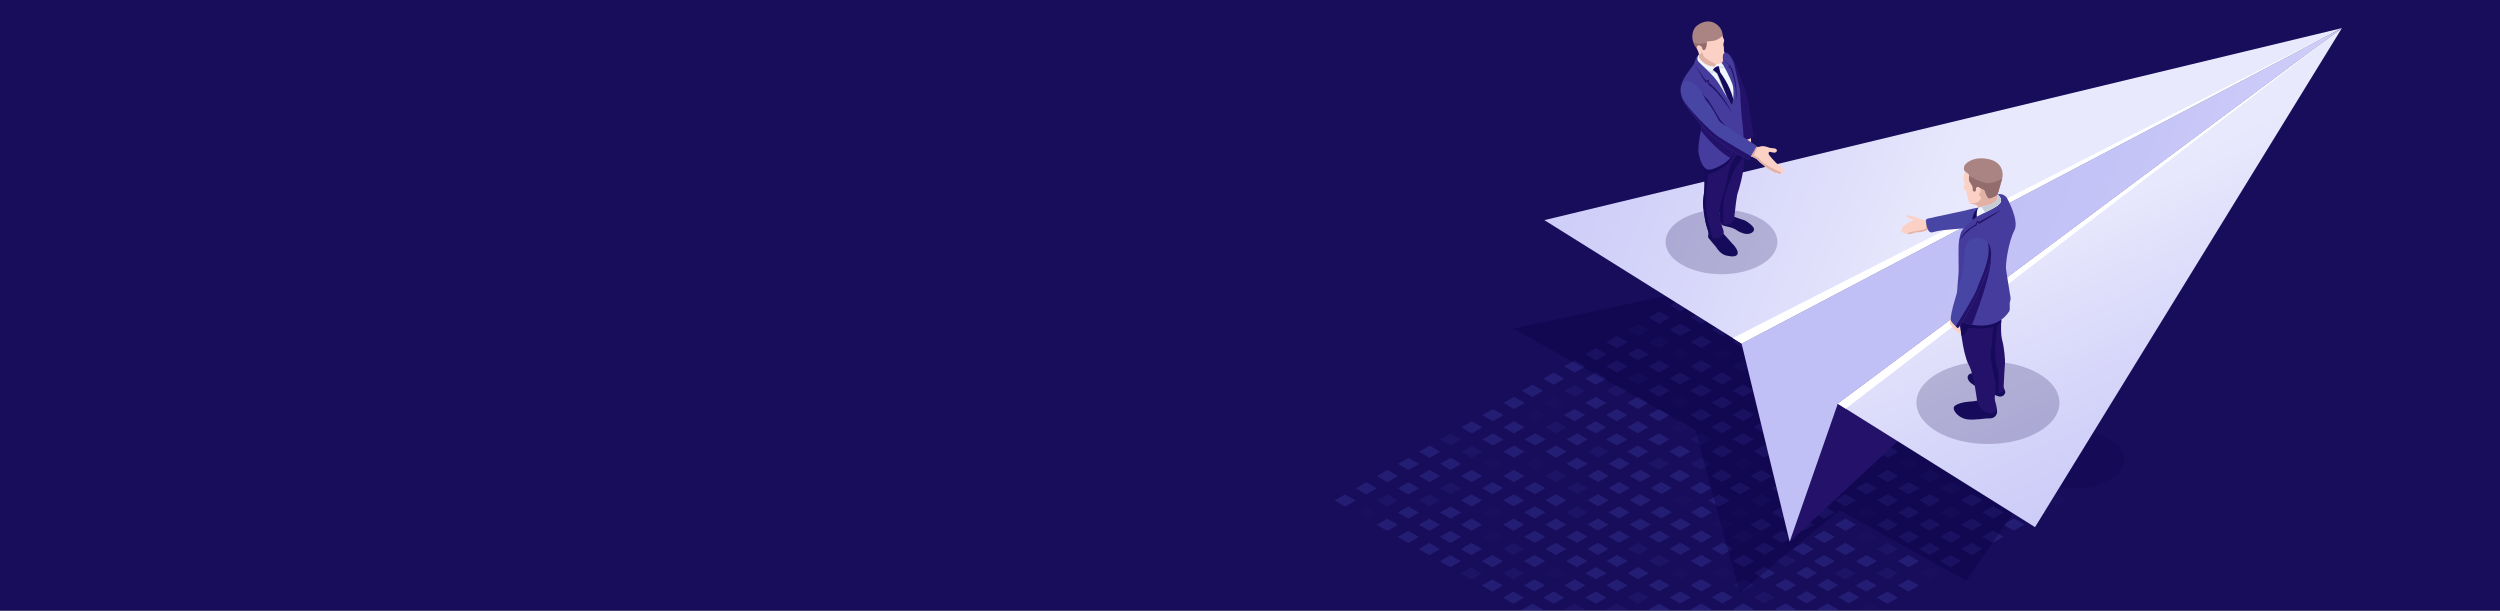 <?xml version="1.0" encoding="utf-8"?>
<!-- Generator: Adobe Illustrator 24.3.0, SVG Export Plug-In . SVG Version: 6.00 Build 0)  -->
<svg version="1.1" id="Layer_1" xmlns="http://www.w3.org/2000/svg" xmlns:xlink="http://www.w3.org/1999/xlink" x="0px" y="0px"
	 viewBox="0 0 1920 469" style="enable-background:new 0 0 1920 469;" xml:space="preserve">
<rect x="0" y="0" width="1920" height="469" fill="#808080" stroke="none"/>
<style type="text/css">
	.st0{fill:url(#SVGID_1_);}
	.st1{opacity:0.2;fill:#0B0244;}
	.st2{opacity:0.2;}
	.st3{fill:#5761D7;}
	.st4{opacity:0.1;fill:#5761D7;}
	.st5{opacity:0.4;fill:#5761D7;}
	.st6{opacity:0.4;fill:#0B0244;}
	.st7{fill:#24126A;}
	.st8{fill:url(#SVGID_2_);}
	.st9{fill:url(#SVGID_3_);}
	.st10{fill:url(#SVGID_4_);}
	.st11{fill:#FFFFFF;}
	.st12{fill:#FCD1C5;}
	.st13{fill:#160A5B;}
	.st14{fill:#E2B1A6;}
	.st15{fill:#4846A5;}
	.st16{fill:#453C9E;}
	.st17{fill:#AA8383;}
	.st18{fill:#936D6D;}
	.st19{fill:#F0F6FF;}
	.st20{fill:#C4CCD6;}
</style>
<g>
	
		<radialGradient id="SVGID_1_" cx="653.112" cy="-215.976" r="1009.734" fx="-299.11" fy="-551.889" gradientTransform="matrix(3.2 0 0 1.042 -1210.667 -182.959)" gradientUnits="userSpaceOnUse">
		<stop  offset="0" style="stop-color:#2B237C"/>
		<stop  offset="1" style="stop-color:#180D5B"/>
	</radialGradient>
	<rect class="st0" width="1920" height="469"/>
</g>
<ellipse class="st1" cx="1593.32" cy="352.89" rx="38.39" ry="22.16"/>
<g class="st2">
	<g>
		<g>
			<polygon class="st3" points="1162.81,314.14 1154.74,309.48 1162.81,304.82 1170.89,309.48 			"/>
			<polygon class="st4" points="1178.96,323.47 1170.89,318.8 1178.96,314.14 1187.04,318.8 			"/>
			<polygon class="st5" points="1195.12,332.79 1187.04,328.13 1195.12,323.47 1203.19,328.13 			"/>
			<polygon class="st3" points="1211.27,342.12 1203.19,337.45 1211.27,332.79 1219.34,337.45 			"/>
			<polygon class="st5" points="1227.42,351.44 1219.34,346.78 1227.42,342.12 1235.5,346.78 			"/>
			<polygon class="st3" points="1243.57,360.77 1235.5,356.11 1243.57,351.44 1251.65,356.11 			"/>
			<polygon class="st3" points="1259.72,370.09 1251.65,365.43 1259.72,360.77 1267.8,365.43 			"/>
			<polygon class="st3" points="1275.88,379.42 1267.8,374.76 1275.88,370.09 1283.95,374.76 			"/>
			<polygon class="st4" points="1292.03,388.74 1283.95,384.08 1292.03,379.42 1300.1,384.08 			"/>
		</g>
		<g>
			<polygon class="st3" points="1146.59,323.5 1138.52,318.84 1146.59,314.18 1154.67,318.84 			"/>
			<polygon class="st3" points="1162.75,332.83 1154.67,328.17 1162.75,323.5 1170.82,328.17 			"/>
			<polygon class="st3" points="1178.9,342.15 1170.82,337.49 1178.9,332.83 1186.97,337.49 			"/>
			<polygon class="st3" points="1195.05,351.48 1186.97,346.82 1195.05,342.15 1203.13,346.82 			"/>
			<polygon class="st3" points="1211.2,360.81 1203.13,356.14 1211.2,351.48 1219.28,356.14 			"/>
			<polygon class="st3" points="1227.35,370.13 1219.28,365.47 1227.35,360.81 1235.43,365.47 			"/>
			<polygon class="st3" points="1243.51,379.46 1235.43,374.79 1243.51,370.13 1251.58,374.79 			"/>
			<polygon class="st3" points="1259.66,388.78 1251.58,384.12 1259.66,379.46 1267.73,384.12 			"/>
			<polygon class="st3" points="1275.81,398.11 1267.73,393.44 1275.81,388.78 1283.89,393.44 			"/>
		</g>
		<g>
			<polygon class="st3" points="1130.38,332.87 1122.3,328.2 1130.38,323.54 1138.45,328.2 			"/>
			<polygon class="st3" points="1146.53,342.19 1138.45,337.53 1146.53,332.87 1154.6,337.53 			"/>
			<polygon class="st3" points="1162.68,351.52 1154.6,346.86 1162.68,342.19 1170.76,346.86 			"/>
			<polygon class="st4" points="1178.83,360.84 1170.76,356.18 1178.83,351.52 1186.91,356.18 			"/>
			<polygon class="st5" points="1194.98,370.17 1186.91,365.51 1194.98,360.84 1203.06,365.51 			"/>
			<polygon class="st5" points="1211.14,379.49 1203.06,374.83 1211.14,370.17 1219.21,374.83 			"/>
			<polygon class="st3" points="1227.29,388.82 1219.21,384.16 1227.29,379.49 1235.36,384.16 			"/>
			<polygon class="st3" points="1243.44,398.15 1235.37,393.48 1243.44,388.82 1251.52,393.48 			"/>
			<polygon class="st3" points="1259.59,407.47 1251.52,402.81 1259.59,398.15 1267.67,402.81 			"/>
		</g>
		<g>
			<polygon class="st5" points="1114.16,342.23 1106.08,337.57 1114.16,332.91 1122.23,337.57 			"/>
			<polygon class="st5" points="1130.31,351.56 1122.24,346.89 1130.31,342.23 1138.39,346.89 			"/>
			<polygon class="st4" points="1146.46,360.88 1138.39,356.22 1146.46,351.56 1154.54,356.22 			"/>
			<polygon class="st3" points="1162.62,370.21 1154.54,365.54 1162.62,360.88 1170.69,365.54 			"/>
			<polygon class="st3" points="1178.77,379.53 1170.69,374.87 1178.77,370.21 1186.84,374.87 			"/>
			<polygon class="st3" points="1194.92,388.86 1186.84,384.19 1194.92,379.53 1203,384.19 			"/>
			<polygon class="st5" points="1211.07,398.18 1203,393.52 1211.07,388.86 1219.15,393.52 			"/>
			<polygon class="st3" points="1227.22,407.51 1219.15,402.85 1227.22,398.18 1235.3,402.85 			"/>
			<polygon class="st3" points="1243.38,416.83 1235.3,412.17 1243.38,407.51 1251.45,412.17 			"/>
		</g>
		<g>
			<polygon class="st3" points="1097.94,351.59 1089.87,346.93 1097.94,342.27 1106.02,346.93 			"/>
			<polygon class="st3" points="1114.09,360.92 1106.02,356.26 1114.09,351.59 1122.17,356.26 			"/>
			<polygon class="st3" points="1130.25,370.24 1122.17,365.58 1130.25,360.92 1138.32,365.58 			"/>
			<polygon class="st3" points="1146.4,379.57 1138.32,374.91 1146.4,370.24 1154.47,374.91 			"/>
			<polygon class="st3" points="1162.55,388.9 1154.47,384.23 1162.55,379.57 1170.63,384.23 			"/>
			<polygon class="st3" points="1178.7,398.22 1170.63,393.56 1178.7,388.9 1186.78,393.56 			"/>
			<polygon class="st3" points="1194.85,407.55 1186.78,402.88 1194.85,398.22 1202.93,402.88 			"/>
			<polygon class="st3" points="1211.01,416.87 1202.93,412.21 1211.01,407.55 1219.08,412.21 			"/>
			<polygon class="st3" points="1227.16,426.2 1219.08,421.53 1227.16,416.87 1235.23,421.53 			"/>
		</g>
		<g>
			<polygon class="st3" points="1081.72,360.96 1073.65,356.29 1081.72,351.63 1089.8,356.29 			"/>
			<polygon class="st3" points="1097.88,370.28 1089.8,365.62 1097.88,360.96 1105.95,365.62 			"/>
			<polygon class="st5" points="1114.03,379.61 1105.95,374.94 1114.03,370.28 1122.1,374.94 			"/>
			<polygon class="st3" points="1130.18,388.93 1122.1,384.27 1130.18,379.61 1138.26,384.27 			"/>
			<polygon class="st4" points="1146.33,398.26 1138.26,393.6 1146.33,388.93 1154.41,393.6 			"/>
			<polygon class="st3" points="1162.48,407.58 1154.41,402.92 1162.48,398.26 1170.56,402.92 			"/>
			<polygon class="st3" points="1178.64,416.91 1170.56,412.25 1178.64,407.58 1186.71,412.25 			"/>
			<polygon class="st3" points="1194.79,426.23 1186.71,421.57 1194.79,416.91 1202.86,421.57 			"/>
			<polygon class="st3" points="1210.94,435.56 1202.86,430.9 1210.94,426.23 1219.02,430.9 			"/>
		</g>
		<g>
			<polygon class="st3" points="1065.51,370.32 1057.43,365.66 1065.51,360.99 1073.58,365.66 			"/>
			<polygon class="st3" points="1081.66,379.65 1073.58,374.98 1081.66,370.32 1089.73,374.98 			"/>
			<polygon class="st5" points="1097.81,388.97 1089.73,384.31 1097.81,379.65 1105.89,384.31 			"/>
			<polygon class="st3" points="1113.96,398.3 1105.89,393.63 1113.96,388.97 1122.04,393.63 			"/>
			<polygon class="st3" points="1130.11,407.62 1122.04,402.96 1130.11,398.3 1138.19,402.96 			"/>
			<polygon class="st4" points="1146.27,416.95 1138.19,412.28 1146.27,407.62 1154.34,412.28 			"/>
			<polygon class="st5" points="1162.42,426.27 1154.34,421.61 1162.42,416.95 1170.5,421.61 			"/>
			<polygon class="st3" points="1178.57,435.6 1170.5,430.94 1178.57,426.27 1186.65,430.94 			"/>
			<polygon class="st4" points="1194.72,444.92 1186.65,440.26 1194.72,435.6 1202.8,440.26 			"/>
		</g>
		<g>
			<polygon class="st3" points="1049.29,379.68 1041.21,375.02 1049.29,370.36 1057.37,375.02 			"/>
			<polygon class="st5" points="1065.44,389.01 1057.37,384.35 1065.44,379.68 1073.52,384.35 			"/>
			<polygon class="st3" points="1081.59,398.33 1073.52,393.67 1081.59,389.01 1089.67,393.67 			"/>
			<polygon class="st3" points="1097.75,407.66 1089.67,403 1097.75,398.33 1105.82,403 			"/>
			<polygon class="st3" points="1113.9,416.98 1105.82,412.32 1113.9,407.66 1121.97,412.32 			"/>
			<polygon class="st3" points="1130.05,426.31 1121.97,421.65 1130.05,416.98 1138.13,421.65 			"/>
			<polygon class="st3" points="1146.2,435.64 1138.13,430.97 1146.2,426.31 1154.28,430.97 			"/>
			<polygon class="st5" points="1162.35,444.96 1154.28,440.3 1162.35,435.64 1170.43,440.3 			"/>
			<polygon class="st3" points="1178.51,454.29 1170.43,449.62 1178.51,444.96 1186.58,449.62 			"/>
		</g>
		<g>
			<polygon class="st3" points="1033.07,389.05 1025,384.38 1033.07,379.72 1041.15,384.38 			"/>
			<polygon class="st4" points="1049.22,398.37 1041.15,393.71 1049.22,389.05 1057.3,393.71 			"/>
			<polygon class="st3" points="1065.38,407.7 1057.3,403.03 1065.38,398.37 1073.45,403.03 			"/>
			<polygon class="st3" points="1081.53,417.02 1073.45,412.36 1081.53,407.7 1089.6,412.36 			"/>
			<polygon class="st3" points="1097.68,426.35 1089.6,421.69 1097.68,417.02 1105.76,421.69 			"/>
			<polygon class="st3" points="1113.83,435.67 1105.76,431.01 1113.83,426.35 1121.91,431.01 			"/>
			<polygon class="st5" points="1129.98,445 1121.91,440.34 1129.98,435.67 1138.06,440.34 			"/>
			<polygon class="st3" points="1146.14,454.32 1138.06,449.66 1146.14,445 1154.21,449.66 			"/>
			<polygon class="st3" points="1162.29,463.65 1154.21,458.99 1162.29,454.32 1170.36,458.99 			"/>
		</g>
	</g>
	<g>
		<g>
			<polygon class="st3" points="1449.95,314.14 1441.87,309.48 1449.95,304.82 1458.03,309.48 			"/>
			<polygon class="st4" points="1466.1,323.47 1458.03,318.8 1466.1,314.14 1474.18,318.8 			"/>
			<polygon class="st5" points="1482.25,332.79 1474.18,328.13 1482.25,323.47 1490.33,328.13 			"/>
			<polygon class="st3" points="1498.41,342.12 1490.33,337.45 1498.41,332.79 1506.48,337.45 			"/>
			<polygon class="st5" points="1514.56,351.44 1506.48,346.78 1514.56,342.12 1522.63,346.78 			"/>
			<polygon class="st3" points="1530.71,360.77 1522.63,356.11 1530.71,351.44 1538.79,356.11 			"/>
			<polygon class="st3" points="1546.86,370.09 1538.79,365.43 1546.86,360.77 1554.94,365.43 			"/>
			<polygon class="st3" points="1563.01,379.42 1554.94,374.76 1563.01,370.09 1571.09,374.76 			"/>
			<polygon class="st4" points="1579.17,388.74 1571.09,384.08 1579.17,379.42 1587.24,384.08 			"/>
		</g>
		<g>
			<polygon class="st3" points="1433.73,323.5 1425.66,318.84 1433.73,314.18 1441.81,318.84 			"/>
			<polygon class="st3" points="1449.88,332.83 1441.81,328.17 1449.88,323.5 1457.96,328.17 			"/>
			<polygon class="st3" points="1466.04,342.15 1457.96,337.49 1466.04,332.83 1474.11,337.49 			"/>
			<polygon class="st3" points="1482.19,351.48 1474.11,346.82 1482.19,342.15 1490.26,346.82 			"/>
			<polygon class="st3" points="1498.34,360.81 1490.26,356.14 1498.34,351.48 1506.42,356.14 			"/>
			<polygon class="st3" points="1514.49,370.13 1506.42,365.47 1514.49,360.81 1522.57,365.47 			"/>
			<polygon class="st3" points="1530.64,379.46 1522.57,374.79 1530.64,370.13 1538.72,374.79 			"/>
			<polygon class="st3" points="1546.8,388.78 1538.72,384.12 1546.8,379.46 1554.87,384.12 			"/>
			<polygon class="st3" points="1562.95,398.11 1554.87,393.44 1562.95,388.78 1571.02,393.44 			"/>
		</g>
		<g>
			<polygon class="st3" points="1417.51,332.87 1409.44,328.2 1417.51,323.54 1425.59,328.2 			"/>
			<polygon class="st3" points="1433.67,342.19 1425.59,337.53 1433.67,332.87 1441.74,337.53 			"/>
			<polygon class="st3" points="1449.82,351.52 1441.74,346.86 1449.82,342.19 1457.89,346.86 			"/>
			<polygon class="st4" points="1465.97,360.84 1457.89,356.18 1465.97,351.52 1474.05,356.18 			"/>
			<polygon class="st5" points="1482.12,370.17 1474.05,365.51 1482.12,360.84 1490.2,365.51 			"/>
			<polygon class="st5" points="1498.27,379.49 1490.2,374.83 1498.27,370.17 1506.35,374.83 			"/>
			<polygon class="st3" points="1514.43,388.82 1506.35,384.16 1514.43,379.49 1522.5,384.16 			"/>
			<polygon class="st3" points="1530.58,398.15 1522.5,393.48 1530.58,388.82 1538.65,393.48 			"/>
			<polygon class="st3" points="1546.73,407.47 1538.66,402.81 1546.73,398.15 1554.81,402.81 			"/>
		</g>
		<g>
			<polygon class="st5" points="1401.3,342.23 1393.22,337.57 1401.3,332.91 1409.37,337.57 			"/>
			<polygon class="st5" points="1417.45,351.56 1409.37,346.89 1417.45,342.23 1425.52,346.89 			"/>
			<polygon class="st4" points="1433.6,360.88 1425.53,356.22 1433.6,351.56 1441.68,356.22 			"/>
			<polygon class="st3" points="1449.75,370.21 1441.68,365.54 1449.75,360.88 1457.83,365.54 			"/>
			<polygon class="st3" points="1465.91,379.53 1457.83,374.87 1465.91,370.21 1473.98,374.87 			"/>
			<polygon class="st3" points="1482.06,388.86 1473.98,384.19 1482.06,379.53 1490.13,384.19 			"/>
			<polygon class="st5" points="1498.21,398.18 1490.13,393.52 1498.21,388.86 1506.29,393.52 			"/>
			<polygon class="st3" points="1514.36,407.51 1506.29,402.85 1514.36,398.18 1522.44,402.85 			"/>
			<polygon class="st3" points="1530.51,416.83 1522.44,412.17 1530.51,407.51 1538.59,412.17 			"/>
		</g>
		<g>
			<polygon class="st3" points="1385.08,351.59 1377,346.93 1385.08,342.27 1393.16,346.93 			"/>
			<polygon class="st3" points="1401.23,360.92 1393.16,356.26 1401.23,351.59 1409.31,356.26 			"/>
			<polygon class="st3" points="1417.38,370.24 1409.31,365.58 1417.38,360.92 1425.46,365.58 			"/>
			<polygon class="st3" points="1433.54,379.57 1425.46,374.91 1433.54,370.24 1441.61,374.91 			"/>
			<polygon class="st3" points="1449.69,388.9 1441.61,384.23 1449.69,379.57 1457.76,384.23 			"/>
			<polygon class="st3" points="1465.84,398.22 1457.76,393.56 1465.84,388.9 1473.92,393.56 			"/>
			<polygon class="st3" points="1481.99,407.55 1473.92,402.88 1481.99,398.22 1490.07,402.88 			"/>
			<polygon class="st3" points="1498.14,416.87 1490.07,412.21 1498.14,407.55 1506.22,412.21 			"/>
			<polygon class="st3" points="1514.3,426.2 1506.22,421.53 1514.3,416.87 1522.37,421.53 			"/>
		</g>
		<g>
			<polygon class="st3" points="1368.86,360.96 1360.79,356.29 1368.86,351.63 1376.94,356.29 			"/>
			<polygon class="st3" points="1385.01,370.28 1376.94,365.62 1385.01,360.96 1393.09,365.62 			"/>
			<polygon class="st5" points="1401.17,379.61 1393.09,374.94 1401.17,370.28 1409.24,374.94 			"/>
			<polygon class="st3" points="1417.32,388.93 1409.24,384.27 1417.32,379.61 1425.39,384.27 			"/>
			<polygon class="st4" points="1433.47,398.26 1425.39,393.6 1433.47,388.93 1441.55,393.6 			"/>
			<polygon class="st3" points="1449.62,407.58 1441.55,402.92 1449.62,398.26 1457.7,402.92 			"/>
			<polygon class="st3" points="1465.77,416.91 1457.7,412.25 1465.77,407.58 1473.85,412.25 			"/>
			<polygon class="st3" points="1481.93,426.23 1473.85,421.57 1481.93,416.91 1490,421.57 			"/>
			<polygon class="st3" points="1498.08,435.56 1490,430.9 1498.08,426.23 1506.15,430.9 			"/>
		</g>
		<g>
			<polygon class="st3" points="1352.64,370.32 1344.57,365.66 1352.64,360.99 1360.72,365.66 			"/>
			<polygon class="st3" points="1368.8,379.65 1360.72,374.98 1368.8,370.32 1376.87,374.98 			"/>
			<polygon class="st5" points="1384.95,388.97 1376.87,384.31 1384.95,379.65 1393.02,384.31 			"/>
			<polygon class="st3" points="1401.1,398.3 1393.02,393.63 1401.1,388.97 1409.18,393.63 			"/>
			<polygon class="st3" points="1417.25,407.62 1409.18,402.96 1417.25,398.3 1425.33,402.96 			"/>
			<polygon class="st4" points="1433.41,416.95 1425.33,412.28 1433.4,407.62 1441.48,412.28 			"/>
			<polygon class="st5" points="1449.56,426.27 1441.48,421.61 1449.56,416.95 1457.63,421.61 			"/>
			<polygon class="st3" points="1465.71,435.6 1457.63,430.94 1465.71,426.27 1473.78,430.94 			"/>
			<polygon class="st4" points="1481.86,444.92 1473.79,440.26 1481.86,435.6 1489.94,440.26 			"/>
		</g>
		<g>
			<polygon class="st3" points="1336.43,379.68 1328.35,375.02 1336.43,370.36 1344.5,375.02 			"/>
			<polygon class="st5" points="1352.58,389.01 1344.5,384.35 1352.58,379.68 1360.66,384.35 			"/>
			<polygon class="st3" points="1368.73,398.33 1360.66,393.67 1368.73,389.01 1376.81,393.67 			"/>
			<polygon class="st3" points="1384.88,407.66 1376.81,403 1384.88,398.33 1392.96,403 			"/>
			<polygon class="st3" points="1401.04,416.98 1392.96,412.32 1401.04,407.66 1409.11,412.32 			"/>
			<polygon class="st3" points="1417.19,426.31 1409.11,421.65 1417.19,416.98 1425.26,421.65 			"/>
			<polygon class="st3" points="1433.34,435.64 1425.26,430.97 1433.34,426.31 1441.42,430.97 			"/>
			<polygon class="st5" points="1449.49,444.96 1441.42,440.3 1449.49,435.64 1457.57,440.3 			"/>
			<polygon class="st3" points="1465.64,454.29 1457.57,449.62 1465.64,444.96 1473.72,449.62 			"/>
		</g>
		<g>
			<polygon class="st3" points="1320.21,389.05 1312.13,384.38 1320.21,379.72 1328.29,384.38 			"/>
			<polygon class="st4" points="1336.36,398.37 1328.29,393.71 1336.36,389.05 1344.44,393.71 			"/>
			<polygon class="st3" points="1352.51,407.7 1344.44,403.03 1352.51,398.37 1360.59,403.03 			"/>
			<polygon class="st3" points="1368.67,417.02 1360.59,412.36 1368.67,407.7 1376.74,412.36 			"/>
			<polygon class="st3" points="1384.82,426.35 1376.74,421.69 1384.82,417.02 1392.89,421.69 			"/>
			<polygon class="st3" points="1400.97,435.67 1392.89,431.01 1400.97,426.35 1409.05,431.01 			"/>
			<polygon class="st5" points="1417.12,445 1409.05,440.34 1417.12,435.67 1425.2,440.34 			"/>
			<polygon class="st3" points="1433.27,454.32 1425.2,449.66 1433.27,445 1441.35,449.66 			"/>
			<polygon class="st3" points="1449.43,463.65 1441.35,458.99 1449.43,454.32 1457.5,458.99 			"/>
		</g>
	</g>
	<g>
		<g>
			<polygon class="st3" points="1306.73,229.91 1298.66,225.25 1306.73,220.58 1314.81,225.25 			"/>
			<polygon class="st4" points="1322.89,239.24 1314.81,234.57 1322.88,229.91 1330.96,234.57 			"/>
			<polygon class="st5" points="1339.04,248.56 1330.96,243.9 1339.04,239.24 1347.11,243.9 			"/>
			<polygon class="st3" points="1355.19,257.89 1347.11,253.22 1355.19,248.56 1363.27,253.22 			"/>
			<polygon class="st5" points="1371.34,267.21 1363.27,262.55 1371.34,257.89 1379.42,262.55 			"/>
			<polygon class="st3" points="1387.49,276.54 1379.42,271.87 1387.49,267.21 1395.57,271.87 			"/>
			<polygon class="st3" points="1403.65,285.86 1395.57,281.2 1403.65,276.54 1411.72,281.2 			"/>
			<polygon class="st3" points="1419.8,295.19 1411.72,290.53 1419.8,285.86 1427.87,290.53 			"/>
			<polygon class="st4" points="1435.95,304.51 1427.87,299.85 1435.95,295.19 1444.03,299.85 			"/>
		</g>
		<g>
			<polygon class="st3" points="1290.52,239.27 1282.44,234.61 1290.52,229.95 1298.59,234.61 			"/>
			<polygon class="st3" points="1306.67,248.6 1298.59,243.94 1306.67,239.27 1314.74,243.94 			"/>
			<polygon class="st3" points="1322.82,257.92 1314.74,253.26 1322.82,248.6 1330.9,253.26 			"/>
			<polygon class="st3" points="1338.97,267.25 1330.9,262.59 1338.97,257.92 1347.05,262.59 			"/>
			<polygon class="st3" points="1355.12,276.58 1347.05,271.91 1355.12,267.25 1363.2,271.91 			"/>
			<polygon class="st3" points="1371.28,285.9 1363.2,281.24 1371.28,276.58 1379.35,281.24 			"/>
			<polygon class="st3" points="1387.43,295.23 1379.35,290.56 1387.43,285.9 1395.5,290.56 			"/>
			<polygon class="st3" points="1403.58,304.55 1395.5,299.89 1403.58,295.23 1411.66,299.89 			"/>
			<polygon class="st3" points="1419.73,313.88 1411.66,309.21 1419.73,304.55 1427.81,309.21 			"/>
		</g>
		<g>
			<polygon class="st3" points="1274.3,248.64 1266.22,243.97 1274.3,239.31 1282.37,243.97 			"/>
			<polygon class="st3" points="1290.45,257.96 1282.37,253.3 1290.45,248.64 1298.53,253.3 			"/>
			<polygon class="st3" points="1306.6,267.29 1298.53,262.62 1306.6,257.96 1314.68,262.62 			"/>
			<polygon class="st4" points="1322.75,276.61 1314.68,271.95 1322.75,267.29 1330.83,271.95 			"/>
			<polygon class="st5" points="1338.91,285.94 1330.83,281.28 1338.91,276.61 1346.98,281.28 			"/>
			<polygon class="st5" points="1355.06,295.26 1346.98,290.6 1355.06,285.94 1363.13,290.6 			"/>
			<polygon class="st3" points="1371.21,304.59 1363.13,299.93 1371.21,295.26 1379.29,299.93 			"/>
			<polygon class="st3" points="1387.36,313.91 1379.29,309.25 1387.36,304.59 1395.44,309.25 			"/>
			<polygon class="st3" points="1403.51,323.24 1395.44,318.58 1403.51,313.91 1411.59,318.58 			"/>
		</g>
		<g>
			<polygon class="st5" points="1258.08,258 1250,253.34 1258.08,248.67 1266.16,253.34 			"/>
			<polygon class="st5" points="1274.23,267.33 1266.16,262.66 1274.23,258 1282.31,262.66 			"/>
			<polygon class="st4" points="1290.38,276.65 1282.31,271.99 1290.38,267.33 1298.46,271.99 			"/>
			<polygon class="st3" points="1306.54,285.98 1298.46,281.31 1306.54,276.65 1314.61,281.31 			"/>
			<polygon class="st3" points="1322.69,295.3 1314.61,290.64 1322.69,285.98 1330.76,290.64 			"/>
			<polygon class="st3" points="1338.84,304.63 1330.77,299.96 1338.84,295.3 1346.92,299.96 			"/>
			<polygon class="st5" points="1354.99,313.95 1346.92,309.29 1354.99,304.63 1363.07,309.29 			"/>
			<polygon class="st3" points="1371.15,323.28 1363.07,318.61 1371.15,313.95 1379.22,318.62 			"/>
			<polygon class="st3" points="1387.3,332.6 1379.22,327.94 1387.3,323.28 1395.37,327.94 			"/>
		</g>
		<g>
			<polygon class="st3" points="1241.86,267.36 1233.79,262.7 1241.86,258.04 1249.94,262.7 			"/>
			<polygon class="st3" points="1258.02,276.69 1249.94,272.03 1258.02,267.36 1266.09,272.03 			"/>
			<polygon class="st3" points="1274.17,286.01 1266.09,281.35 1274.17,276.69 1282.24,281.35 			"/>
			<polygon class="st3" points="1290.32,295.34 1282.24,290.68 1290.32,286.01 1298.4,290.68 			"/>
			<polygon class="st3" points="1306.47,304.66 1298.4,300 1306.47,295.34 1314.55,300 			"/>
			<polygon class="st3" points="1322.62,313.99 1314.55,309.33 1322.62,304.66 1330.7,309.33 			"/>
			<polygon class="st3" points="1338.78,323.32 1330.7,318.65 1338.78,313.99 1346.85,318.65 			"/>
			<polygon class="st3" points="1354.93,332.64 1346.85,327.98 1354.93,323.32 1363,327.98 			"/>
			<polygon class="st3" points="1371.08,341.97 1363,337.3 1371.08,332.64 1379.16,337.3 			"/>
		</g>
		<g>
			<polygon class="st3" points="1225.65,276.73 1217.57,272.06 1225.65,267.4 1233.72,272.06 			"/>
			<polygon class="st3" points="1241.8,286.05 1233.72,281.39 1241.8,276.73 1249.87,281.39 			"/>
			<polygon class="st5" points="1257.95,295.38 1249.87,290.71 1257.95,286.05 1266.03,290.71 			"/>
			<polygon class="st3" points="1274.1,304.7 1266.03,300.04 1274.1,295.38 1282.18,300.04 			"/>
			<polygon class="st4" points="1290.25,314.03 1282.18,309.36 1290.25,304.7 1298.33,309.37 			"/>
			<polygon class="st3" points="1306.41,323.35 1298.33,318.69 1306.41,314.03 1314.48,318.69 			"/>
			<polygon class="st3" points="1322.56,332.68 1314.48,328.02 1322.56,323.35 1330.63,328.02 			"/>
			<polygon class="st3" points="1338.71,342 1330.63,337.34 1338.71,332.68 1346.79,337.34 			"/>
			<polygon class="st3" points="1354.86,351.33 1346.79,346.67 1354.86,342 1362.94,346.67 			"/>
		</g>
		<g>
			<polygon class="st3" points="1209.43,286.09 1201.35,281.43 1209.43,276.76 1217.5,281.43 			"/>
			<polygon class="st3" points="1225.58,295.41 1217.5,290.75 1225.58,286.09 1233.66,290.75 			"/>
			<polygon class="st5" points="1241.73,304.74 1233.66,300.08 1241.73,295.41 1249.81,300.08 			"/>
			<polygon class="st3" points="1257.88,314.07 1249.81,309.4 1257.88,304.74 1265.96,309.4 			"/>
			<polygon class="st3" points="1274.04,323.39 1265.96,318.73 1274.04,314.07 1282.11,318.73 			"/>
			<polygon class="st4" points="1290.19,332.72 1282.11,328.05 1290.19,323.39 1298.26,328.05 			"/>
			<polygon class="st5" points="1306.34,342.04 1298.26,337.38 1306.34,332.72 1314.42,337.38 			"/>
			<polygon class="st3" points="1322.49,351.37 1314.42,346.7 1322.49,342.04 1330.57,346.7 			"/>
			<polygon class="st4" points="1338.64,360.69 1330.57,356.03 1338.64,351.37 1346.72,356.03 			"/>
		</g>
		<g>
			<polygon class="st3" points="1193.21,295.45 1185.13,290.79 1193.21,286.13 1201.29,290.79 			"/>
			<polygon class="st5" points="1209.36,304.78 1201.29,300.12 1209.36,295.45 1217.44,300.12 			"/>
			<polygon class="st3" points="1225.52,314.1 1217.44,309.44 1225.51,304.78 1233.59,309.44 			"/>
			<polygon class="st3" points="1241.67,323.43 1233.59,318.77 1241.67,314.1 1249.74,318.77 			"/>
			<polygon class="st3" points="1257.82,332.75 1249.74,328.09 1257.82,323.43 1265.89,328.09 			"/>
			<polygon class="st3" points="1273.97,342.08 1265.9,337.42 1273.97,332.75 1282.05,337.42 			"/>
			<polygon class="st3" points="1290.12,351.4 1282.05,346.74 1290.12,342.08 1298.2,346.74 			"/>
			<polygon class="st5" points="1306.28,360.73 1298.2,356.07 1306.28,351.4 1314.35,356.07 			"/>
			<polygon class="st3" points="1322.43,370.06 1314.35,365.39 1322.43,360.73 1330.5,365.39 			"/>
		</g>
		<g>
			<polygon class="st3" points="1176.99,304.82 1168.92,300.15 1176.99,295.49 1185.07,300.15 			"/>
			<polygon class="st4" points="1193.15,314.14 1185.07,309.48 1193.15,304.82 1201.22,309.48 			"/>
			<polygon class="st3" points="1209.3,323.47 1201.22,318.8 1209.3,314.14 1217.37,318.8 			"/>
			<polygon class="st3" points="1225.45,332.79 1217.37,328.13 1225.45,323.47 1233.53,328.13 			"/>
			<polygon class="st3" points="1241.6,342.12 1233.53,337.45 1241.6,332.79 1249.68,337.45 			"/>
			<polygon class="st3" points="1257.75,351.44 1249.68,346.78 1257.75,342.12 1265.83,346.78 			"/>
			<polygon class="st5" points="1273.91,360.77 1265.83,356.11 1273.91,351.44 1281.98,356.11 			"/>
			<polygon class="st3" points="1290.06,370.09 1281.98,365.43 1290.06,360.77 1298.13,365.43 			"/>
			<polygon class="st3" points="1306.21,379.42 1298.13,374.76 1306.21,370.09 1314.29,374.76 			"/>
		</g>
	</g>
	<g>
		<g>
			<polygon class="st3" points="1306.73,398.07 1298.66,393.41 1306.73,388.74 1314.81,393.41 			"/>
			<polygon class="st4" points="1322.89,407.39 1314.81,402.73 1322.88,398.07 1330.96,402.73 			"/>
			<polygon class="st5" points="1339.04,416.72 1330.96,412.06 1339.04,407.39 1347.11,412.06 			"/>
			<polygon class="st3" points="1355.19,426.05 1347.11,421.38 1355.19,416.72 1363.27,421.38 			"/>
			<polygon class="st5" points="1371.34,435.37 1363.27,430.71 1371.34,426.05 1379.42,430.71 			"/>
			<polygon class="st3" points="1387.49,444.7 1379.42,440.03 1387.49,435.37 1395.57,440.03 			"/>
			<polygon class="st3" points="1403.65,454.02 1395.57,449.36 1403.65,444.7 1411.72,449.36 			"/>
			<polygon class="st3" points="1419.8,463.35 1411.72,458.68 1419.8,454.02 1427.87,458.68 			"/>
			<polygon class="st4" points="1435.95,472.67 1427.87,468.01 1435.95,463.35 1444.03,468.01 			"/>
		</g>
		<g>
			<polygon class="st3" points="1290.52,407.43 1282.44,402.77 1290.52,398.11 1298.59,402.77 			"/>
			<polygon class="st3" points="1306.67,416.76 1298.59,412.1 1306.67,407.43 1314.74,412.1 			"/>
			<polygon class="st3" points="1322.82,426.08 1314.74,421.42 1322.82,416.76 1330.9,421.42 			"/>
			<polygon class="st3" points="1338.97,435.41 1330.9,430.75 1338.97,426.08 1347.05,430.75 			"/>
			<polygon class="st3" points="1355.12,444.73 1347.05,440.07 1355.12,435.41 1363.2,440.07 			"/>
			<polygon class="st3" points="1371.28,454.06 1363.2,449.4 1371.28,444.73 1379.35,449.4 			"/>
			<polygon class="st3" points="1387.43,463.39 1379.35,458.72 1387.43,454.06 1395.5,458.72 			"/>
			<polygon class="st3" points="1403.58,472.71 1395.5,468.05 1403.58,463.39 1411.66,468.05 			"/>
			<polygon class="st3" points="1419.73,482.04 1411.66,477.37 1419.73,472.71 1427.81,477.37 			"/>
		</g>
		<g>
			<polygon class="st3" points="1274.3,416.8 1266.22,412.13 1274.3,407.47 1282.37,412.13 			"/>
			<polygon class="st3" points="1290.45,426.12 1282.37,421.46 1290.45,416.8 1298.53,421.46 			"/>
			<polygon class="st3" points="1306.6,435.45 1298.53,430.78 1306.6,426.12 1314.68,430.78 			"/>
			<polygon class="st4" points="1322.75,444.77 1314.68,440.11 1322.75,435.45 1330.83,440.11 			"/>
			<polygon class="st5" points="1338.91,454.1 1330.83,449.43 1338.91,444.77 1346.98,449.43 			"/>
			<polygon class="st5" points="1355.06,463.42 1346.98,458.76 1355.06,454.1 1363.13,458.76 			"/>
			<polygon class="st3" points="1371.21,472.75 1363.13,468.09 1371.21,463.42 1379.29,468.09 			"/>
			<polygon class="st3" points="1387.36,482.07 1379.29,477.41 1387.36,472.75 1395.44,477.41 			"/>
			<polygon class="st3" points="1403.51,491.4 1395.44,486.74 1403.51,482.07 1411.59,486.74 			"/>
		</g>
		<g>
			<polygon class="st5" points="1258.08,426.16 1250,421.5 1258.08,416.83 1266.16,421.5 			"/>
			<polygon class="st5" points="1274.23,435.48 1266.16,430.82 1274.23,426.16 1282.31,430.82 			"/>
			<polygon class="st4" points="1290.38,444.81 1282.31,440.15 1290.38,435.48 1298.46,440.15 			"/>
			<polygon class="st3" points="1306.54,454.14 1298.46,449.47 1306.54,444.81 1314.61,449.47 			"/>
			<polygon class="st3" points="1322.69,463.46 1314.61,458.8 1322.69,454.14 1330.76,458.8 			"/>
			<polygon class="st3" points="1338.84,472.79 1330.77,468.12 1338.84,463.46 1346.92,468.12 			"/>
			<polygon class="st5" points="1354.99,482.11 1346.92,477.45 1354.99,472.79 1363.07,477.45 			"/>
			<polygon class="st3" points="1371.15,491.44 1363.07,486.77 1371.15,482.11 1379.22,486.77 			"/>
			<polygon class="st3" points="1387.3,500.76 1379.22,496.1 1387.3,491.44 1395.37,496.1 			"/>
		</g>
		<g>
			<polygon class="st3" points="1241.86,435.52 1233.79,430.86 1241.86,426.2 1249.94,430.86 			"/>
			<polygon class="st3" points="1258.02,444.85 1249.94,440.18 1258.02,435.52 1266.09,440.18 			"/>
			<polygon class="st3" points="1274.17,454.17 1266.09,449.51 1274.17,444.85 1282.24,449.51 			"/>
			<polygon class="st3" points="1290.32,463.5 1282.24,458.84 1290.32,454.17 1298.4,458.84 			"/>
			<polygon class="st3" points="1306.47,472.82 1298.4,468.16 1306.47,463.5 1314.55,468.16 			"/>
			<polygon class="st3" points="1322.62,482.15 1314.55,477.49 1322.62,472.82 1330.7,477.49 			"/>
			<polygon class="st3" points="1338.78,491.47 1330.7,486.81 1338.78,482.15 1346.85,486.81 			"/>
			<polygon class="st3" points="1354.93,500.8 1346.85,496.14 1354.93,491.47 1363,496.14 			"/>
			<polygon class="st3" points="1371.08,510.13 1363,505.46 1371.08,500.8 1379.16,505.46 			"/>
		</g>
		<g>
			<polygon class="st3" points="1225.65,444.89 1217.57,440.22 1225.65,435.56 1233.72,440.22 			"/>
			<polygon class="st3" points="1241.8,454.21 1233.72,449.55 1241.8,444.89 1249.87,449.55 			"/>
			<polygon class="st5" points="1257.95,463.54 1249.87,458.87 1257.95,454.21 1266.03,458.87 			"/>
			<polygon class="st3" points="1274.1,472.86 1266.03,468.2 1274.1,463.54 1282.18,468.2 			"/>
			<polygon class="st4" points="1290.25,482.19 1282.18,477.52 1290.25,472.86 1298.33,477.52 			"/>
			<polygon class="st3" points="1306.41,491.51 1298.33,486.85 1306.41,482.19 1314.48,486.85 			"/>
			<polygon class="st3" points="1322.56,500.84 1314.48,496.17 1322.56,491.51 1330.63,496.18 			"/>
			<polygon class="st3" points="1338.71,510.16 1330.63,505.5 1338.71,500.84 1346.79,505.5 			"/>
			<polygon class="st3" points="1354.86,519.49 1346.79,514.83 1354.86,510.16 1362.94,514.83 			"/>
		</g>
		<g>
			<polygon class="st3" points="1209.43,454.25 1201.35,449.59 1209.43,444.92 1217.5,449.59 			"/>
			<polygon class="st3" points="1225.58,463.57 1217.5,458.91 1225.58,454.25 1233.66,458.91 			"/>
			<polygon class="st5" points="1241.73,472.9 1233.66,468.24 1241.73,463.57 1249.81,468.24 			"/>
			<polygon class="st3" points="1257.88,482.22 1249.81,477.56 1257.88,472.9 1265.96,477.56 			"/>
			<polygon class="st3" points="1274.04,491.55 1265.96,486.89 1274.04,482.22 1282.11,486.89 			"/>
			<polygon class="st4" points="1290.19,500.88 1282.11,496.21 1290.19,491.55 1298.26,496.21 			"/>
			<polygon class="st5" points="1306.34,510.2 1298.26,505.54 1306.34,500.88 1314.42,505.54 			"/>
			<polygon class="st3" points="1322.49,519.53 1314.42,514.86 1322.49,510.2 1330.57,514.86 			"/>
			<polygon class="st4" points="1338.64,528.85 1330.57,524.19 1338.64,519.53 1346.72,524.19 			"/>
		</g>
		<g>
			<polygon class="st3" points="1193.21,463.61 1185.13,458.95 1193.21,454.29 1201.29,458.95 			"/>
			<polygon class="st5" points="1209.36,472.94 1201.29,468.27 1209.36,463.61 1217.44,468.27 			"/>
			<polygon class="st3" points="1225.52,482.26 1217.44,477.6 1225.51,472.94 1233.59,477.6 			"/>
			<polygon class="st3" points="1241.67,491.59 1233.59,486.92 1241.67,482.26 1249.74,486.93 			"/>
			<polygon class="st3" points="1257.82,500.91 1249.74,496.25 1257.82,491.59 1265.89,496.25 			"/>
			<polygon class="st3" points="1273.97,510.24 1265.9,505.58 1273.97,500.91 1282.05,505.58 			"/>
			<polygon class="st3" points="1290.12,519.56 1282.05,514.9 1290.12,510.24 1298.2,514.9 			"/>
			<polygon class="st5" points="1306.28,528.89 1298.2,524.23 1306.28,519.56 1314.35,524.23 			"/>
			<polygon class="st3" points="1322.43,538.21 1314.35,533.55 1322.43,528.89 1330.5,533.55 			"/>
		</g>
		<g>
			<polygon class="st3" points="1176.99,472.97 1168.92,468.31 1176.99,463.65 1185.07,468.31 			"/>
			<polygon class="st4" points="1193.15,482.3 1185.07,477.64 1193.15,472.97 1201.22,477.64 			"/>
			<polygon class="st3" points="1209.3,491.63 1201.22,486.96 1209.3,482.3 1217.37,486.96 			"/>
			<polygon class="st3" points="1225.45,500.95 1217.37,496.29 1225.45,491.63 1233.53,496.29 			"/>
			<polygon class="st3" points="1241.6,510.28 1233.53,505.61 1241.6,500.95 1249.68,505.61 			"/>
			<polygon class="st3" points="1257.75,519.6 1249.68,514.94 1257.75,510.28 1265.83,514.94 			"/>
			<polygon class="st5" points="1273.91,528.93 1265.83,524.26 1273.91,519.6 1281.98,524.26 			"/>
			<polygon class="st3" points="1290.06,538.25 1281.98,533.59 1290.06,528.93 1298.13,533.59 			"/>
			<polygon class="st3" points="1306.21,547.58 1298.13,542.92 1306.21,538.25 1314.29,542.92 			"/>
		</g>
	</g>
</g>
<polygon class="st6" points="1727.94,131.09 1162,252.31 1301.95,330.2 1336.09,455.31 1412.75,391.88 1510.17,446.11 "/>
<g>
	<polygon class="st7" points="1374.48,416.03 1798.6,21.57 1411.43,310.06 	"/>
	<g>
		<linearGradient id="SVGID_2_" gradientUnits="userSpaceOnUse" x1="957.993" y1="-103.998" x2="1521.181" y2="123.737">
			<stop  offset="0" style="stop-color:#C0BFF6"/>
			<stop  offset="0.294" style="stop-color:#C5C4F7"/>
			<stop  offset="0.64" style="stop-color:#D3D2F9"/>
			<stop  offset="1" style="stop-color:#E9E9FD"/>
		</linearGradient>
		<polygon class="st8" points="1798.6,21.57 1337.53,263.82 1186.06,169.05 		"/>
		<linearGradient id="SVGID_3_" gradientUnits="userSpaceOnUse" x1="1774.653" y1="548.381" x2="1599.061" y2="152.382">
			<stop  offset="0" style="stop-color:#C0BFF6"/>
			<stop  offset="0.294" style="stop-color:#C5C4F7"/>
			<stop  offset="0.64" style="stop-color:#D3D2F9"/>
			<stop  offset="1" style="stop-color:#E9E9FD"/>
		</linearGradient>
		<polygon class="st9" points="1798.6,21.57 1411.43,310.06 1562.9,404.83 		"/>
		<linearGradient id="SVGID_4_" gradientUnits="userSpaceOnUse" x1="1476.694" y1="171.971" x2="1891.59" y2="348.838">
			<stop  offset="0" style="stop-color:#C0BFF6"/>
			<stop  offset="0.294" style="stop-color:#C5C4F7"/>
			<stop  offset="0.64" style="stop-color:#D3D2F9"/>
			<stop  offset="1" style="stop-color:#E9E9FD"/>
		</linearGradient>
		<polygon class="st10" points="1411.43,310.06 1798.6,21.57 1337.53,263.82 1374.48,416.03 		"/>
	</g>
	<polygon class="st11" points="1330.79,259.6 1798.6,21.57 1337.53,263.82 	"/>
	<polygon class="st11" points="1411.43,310.06 1798.6,21.57 1417.49,313.85 	"/>
</g>
<ellipse class="st1" cx="1526.74" cy="309.28" rx="54.91" ry="31.7"/>
<g>
	<path class="st12" d="M1498.32,244.33c0,0-0.98,2.96-0.9,3.66c0.09,0.71,2.12,3.51,2.26,3.59c0.14,0.09,1.86,2.28,3.79,3.34
		c1.93,1.05,2.08,1.58,2.26,1.6c0.18,0.02,0.47-0.16,0.47-0.16s0.29-2.02-0.56-3c-0.85-0.98,0.42-2.43,0.42-2.43l-2.19-5.71
		L1498.32,244.33z"/>
	<path class="st13" d="M1519.31,307.52c0,0-3.43,0.8-6.74,0.91c-3.31,0.11-12.34,1.82-12.16,5.05c0.18,3.25,4.8,7.91,10.66,8.61
		c5.86,0.7,13.44-0.9,17.26-0.79c3.82,0.11,6.52-3.64,5.1-7.25C1532.02,310.46,1519.31,307.52,1519.31,307.52z"/>
	<path class="st13" d="M1539.3,298.9c0,0,1.21,1.96,0.57,3.16c-0.64,1.2-2.35,4.18-7.66,1.27c-5.29-2.9-15.56-7.08-15.56-7.08
		s-5.89-3.09-5.5-6.7c0.39-3.6,5.86-3.03,5.86-3.03L1539.3,298.9z"/>
	<path class="st12" d="M1480.28,169.08c0,0-3.5,0.05-5.04-0.65c-1.54-0.7-6.02-2.17-6.3-2.31c-0.28-0.15-2.75-0.31-3.88-1.03
		c0,0-1.26,0.62-0.27,1.64c1,1.02,2.88,1.35,2.88,1.35l1.77,1.03c0,0-3.59,1.84-3.92,1.98c-0.32,0.14-3.33,2.43-3.64,2.57
		c-0.3,0.14-1.65,1.19-1.13,2.11c0,0,0.05,0.21,0.72,0.35c0,0-1.92,0.87-1.45,1.82c0.47,0.95,1.69,0.54,1.69,0.54
		s0.46,1.7,2.78,0.38c0,0,0.27,2.11,5.42-0.09c0,0,2.08-0.55,3.6-0.44c1.52,0.11,5.67-0.96,7.89-2.53
		C1483.66,174.23,1480.28,169.08,1480.28,169.08z"/>
	<path class="st14" d="M1473.55,178.32c1.52,0.11,5.67-0.96,7.89-2.53c1.49-1.05,0.45-3.73-0.39-5.37
		c-1.05-0.51-1.97-0.93-1.97-0.93s0.16,5.1,0.04,5.87c-0.12,0.77-4.72,1.68-7.68,2.11c-2.96,0.43-6.84,1.58-6.84,1.58
		c0.23,0.47,1.22,1.48,5.35-0.29C1469.95,178.76,1472.03,178.21,1473.55,178.32z"/>
	<path class="st15" d="M1520.8,159.16c0,0-7.28,1.27-9.76,2.06c-2.4,0.77-23.27,4.9-30.91,6.77c-0.48,0.12-0.86,0.51-0.97,1.01
		c-0.09,0.4-0.15,0.88-0.05,1.27c0.21,0.86,0.95,9.5,5.19,8.09c1.27-0.42,5.01-1.2,8-1.6c2.99-0.39,15.74-1.37,15.74-1.37
		l21.57-12.35L1520.8,159.16z"/>
	<path class="st7" d="M1505.17,247.07c0,0,1.93,23.81,6.67,32.8c4.8,9.09,5.86,25.62,6.83,28.76c0.97,3.16,4.08,7.69,9.08,8.66
		c5,0.97,5.89-2.32,5.69-4.3c-0.2-1.97-1.53-5.18-1.5-7.32c0.03-2.14,0.56-3.14,0.66-4.12c0,0,5.72,1.66,6.7-2.65
		c0,0-0.44-1.26-0.5-1.9c-0.06-0.64,0.87-16.34,1.05-18.25c0.18-1.9-0.64-12.24-2.13-17.36c-1.49-5.09-0.71-15.91-0.71-15.91
		l-16.56-2.42L1505.17,247.07z"/>
	<path class="st13" d="M1532.06,247.16c0,0-0.15,3.72-1.8,6.83c0,0-0.23,12.61-1.69,18.97c0,0,1.87,12.74,3.12,16.75
		c1.26,4.03,0.91,11.84,0.91,11.84s0.65,0.24,1.59,0.28s1.35-15.46-0.04-18.21c-1.38-2.74-2.22-14.92-1.59-18.64
		c0.62-3.7,0.66-14.33,1.43-16.2c0.76-1.87-0.84-2.88-0.84-2.88L1532.06,247.16z"/>
	<path class="st13" d="M1519.69,159.36c0,0-4.98,3.45-4.84,9.55l3.66-0.72C1518.52,168.19,1517.56,161.43,1519.69,159.36z"/>
	<path class="st13" d="M1519.86,252.25c10.99,0.42,17.02-4.28,17.02-4.28c0.06-1.51,0.13-2.49,0.13-2.49l-16.56-2.42l-15.27,4
		c0,0,0.38,4.71,1.23,10.74c2.7,0.31,5.46-6.14,5.46-6.14l7.55,0.53C1519.41,252.2,1508.85,251.83,1519.86,252.25z"/>
	<path class="st16" d="M1507.3,247.44c0,0,23.76,9.74,35.71-8.25c0.34-0.51,0.51-1.14,0.5-1.78l-0.05-4.24
		c-0.01-0.54,0.09-1.07,0.27-1.57l0,0c0.4-1.07,0.51-2.24,0.32-3.39c-0.79-4.76-2.92-17.75-3.41-21.37
		c-0.6-4.42,2.18-22.11,6.37-29.77c4.14-7.56-5.64-24.96-5.64-24.96s-2.42-4.09-7.36-2.78c0,0,4.62,3.35,1.98,6.75
		c-2.65,3.42-10.4,6.06-10.4,6.06s-14.37,7.11-19.39,15.94c0,0-1.75,4.59-1.98,10.42c-0.24,5.88,0.2,19.95-0.08,21.89
		c-0.28,1.95-1.24,15.24-1.17,15.86C1503.03,226.88,1507.3,247.44,1507.3,247.44z"/>
	<path class="st7" d="M1514.54,249.46c0,0,14.87-37.31,14.48-51.04c-0.39-13.46-21.25,26.82-21.25,26.82l-0.47,22.2
		C1507.3,247.44,1511.8,249.11,1514.54,249.46z"/>
	<path class="st15" d="M1507.64,205.03c0.57-3.09,0.92-6.19,1.01-9.3c0.15-5.41,1.85-14.4,11.76-12.69
		c13.97,2.41,7.59,21.67,5.99,25.02c-1.61,3.36-7.99,18.48-8.33,19.34c-0.32,0.81-10.26,19.55-13.76,24.01
		c-0.32,0.41-0.87,0.47-1.25,0.14c-1.37-1.17-4.46-3.95-4.84-5.69c-0.49-2.25,1.64-10.38,1.64-10.38s5.75-20.42,6.23-21.37
		C1506.43,213.4,1506.72,210.02,1507.64,205.03z"/>
	<path class="st12" d="M1519.93,159.81c0,0-1.07-2.55-3.66-2.86c-2.59-0.31-4.04-1.04-4.29-2c-0.24-0.96-0.24-2.11-0.84-3.55
		c-0.6-1.43-1.08-4.93-1.07-5.02c0.01-0.08-1.95-0.71-2.04-1.58c-0.08-0.87,0.99-3.94,0.88-4.18c-0.11-0.24-1.14-2.16-0.97-3.63
		c0.17-1.47,0.39-3.61,1.21-5.4c0.82-1.79,6.53-12.72,20.79-6.75c14.35,6,3.09,17.91,4.36,25.77c0,0,1.25,1.67-1.16,4.42
		C1530.72,157.79,1523.89,158.29,1519.93,159.81z"/>
	<path class="st14" d="M1533.14,155.02c2.41-2.75,1.16-4.42,1.16-4.42c-0.17-1.09-0.1-2.26,0.1-3.48l-5.67,0.98
		c0,0-8.21-7.56-7.69-3.57c0.52,4.01-1.52,4.66-1.52,4.66l1.67,2.2c0.43,0.56,0.16,1.22-0.21,1.82c-2.46,4.03-8.22,2.71-8.23,2.71
		c0.71,0.48,1.89,0.84,3.51,1.03c2.59,0.3,3.66,2.86,3.66,2.86C1523.89,158.29,1530.72,157.79,1533.14,155.02z"/>
	<g>
		<path class="st17" d="M1508.61,127.39c0,0-1.05,2.93,0.55,4.2c1.61,1.27,3.06,2.47,3.06,2.47l-0.07,3.73
			c-0.01,0.54,0.14,1.07,0.42,1.52l1.99,3.18c0.38,0.61,0.58,1.33,0.58,2.06l-0.02,1.52c-0.01,0.45,0.32,0.82,0.75,0.88l0.53,0.07
			c0.47,0.06,0.9-0.28,0.96-0.76l0.26-2.1c0,0,1.1-1.68,3.42,0.38l2.09,0.9c0.58,0.25,1.04,0.74,1.25,1.35
			c0.56,1.63,1.76,4.85,2.69,5.39c1.26,0.74,6.25-1.72,6.93-2.83c0.68-1.11,2.51-8.59,3.62-12.16c1.1-3.55,0.7-12.41-9.94-14.88
			C1517.08,119.82,1510.13,124.21,1508.61,127.39z"/>
		<path class="st18" d="M1534.01,149.33c0.68-1.11,2.51-8.59,3.62-12.16c0,0-4.18,2.67-9.54,3.38c-5.37,0.72-15.89-5.5-15.89-5.5
			l-0.05,2.73c-0.01,0.54,0.14,1.07,0.42,1.52l1.99,3.18c0.38,0.61,0.58,1.33,0.58,2.06l-0.02,1.52c-0.01,0.45,0.32,0.82,0.75,0.88
			l0.53,0.07c0.47,0.06,0.9-0.28,0.96-0.76l0.26-2.1c0,0,1.1-1.68,3.42,0.38l3.03,1.3c0,0,1.75,5.6,3.01,6.34
			C1528.34,152.91,1533.33,150.45,1534.01,149.33z"/>
	</g>
	<path class="st19" d="M1534.21,149.69c0,0,4.07,2.6,1.94,6.16c-2.15,3.58-17.23,9.74-17.98,10.68c0,0-0.49-5.38,1.52-7.17
		c0,0,11.5-2.03,13.34-4.91C1534.87,151.58,1534.21,149.69,1534.21,149.69z"/>
	<path class="st20" d="M1534.21,149.69c0,0,0.66,1.89-1.18,4.75c-1.39,2.18-8.31,3.87-11.6,4.57l0,0c0,0,1.2,0.71,3.17,4.18
		c4.65-2.3,10.29-5.26,11.54-7.35C1538.29,152.3,1534.21,149.69,1534.21,149.69z"/>
	<path class="st7" d="M1526.49,186.18c3.64,11.74-6.41,29.68-7.9,34.91c-1.5,5.28-16.61,29.51-16.61,29.52
		c0.41,0.37,0.78,0.7,1.07,0.95c0.38,0.32,0.93,0.27,1.25-0.14c3.5-4.47,13.44-23.21,13.76-24.01c0.34-0.86,6.72-15.98,8.33-19.34
		C1527.67,205.38,1532.04,192.4,1526.49,186.18z"/>
	<path class="st7" d="M1536.75,161.23c0,0-6.73,3.68-10.01,5.34c-3.29,1.67-6.88,3.89-6.88,3.89l-1.22-1.25l-1.55,3.24
		c0,0-5.17,2.97-7.6,5.46c-2.45,2.51-4.31,5.8-4.58,6.55c0,0,6.52-8.19,11.59-10.57l1.36-0.66l0.81-2.57l1.21,1.31
		C1519.89,171.97,1534.68,163.45,1536.75,161.23z"/>
</g>
<ellipse class="st1" cx="1322.09" cy="185.79" rx="42.96" ry="24.8"/>
<g>
	<g>
		<path class="st12" d="M1348.29,112.69c0,0,2.32,0.4,3.17-0.04c0.85-0.43,3.07-0.73,5.64,0.19c2.57,0.92,2.36,0.78,3.37,0.88
			c1.02,0.1,2.66,0.2,3.2,0.54c0.54,0.34,1.56,0.99,0.61,2.33c-0.95,1.35-4.48,0.08-5.05-0.03c-0.57-0.11-1.21,0.91-0.92,1.83
			c0.29,0.92,5.61,6.74,6.45,7.32c0.84,0.58,4.44,2.99,4.59,3.94c0.16,0.95-0.04,1.09-0.04,1.09s1.05,0.95,0.68,1.83
			c-0.37,0.88-2.01-0.47-2.31-0.27c0,0,0.27,0.98-0.13,1.16c-0.4,0.18-2.74-0.73-3.02-1.01c0,0-0.27,0.75-1.61-0.03
			c-1.33-0.78-6.44-3.68-7.04-4.23c-0.6-0.55-2.61-2.41-3.44-2.91c-0.83-0.5-2.26-2.19-2.97-2.86c-0.71-0.67-3.88-2.27-5.09-2.5
			C1343.17,119.71,1348.29,112.69,1348.29,112.69z"/>
		<path class="st14" d="M1352.36,123.22c-1.17-2.14-5.11-3.8-5.11-3.8c0.27-1.74,2.77-6.56,2.77-6.56l0,0
			c-0.87-0.02-1.74-0.16-1.74-0.16s-5.12,7.02-3.91,7.25c1.21,0.23,4.38,1.84,5.09,2.5c0.71,0.67,2.14,2.36,2.97,2.86
			c0.83,0.5,2.84,2.36,3.44,2.91c0.6,0.55,5.71,3.45,7.04,4.23c1.33,0.78,1.61,0.03,1.61,0.03c0.28,0.28,2.62,1.19,3.02,1.01
			c0.4-0.18,0.13-1.16,0.13-1.16s-1.64-0.93-3.33-1.53C1362.66,130.19,1353.54,125.37,1352.36,123.22z"/>
		<path class="st12" d="M1344.47,104.96c0,0,0.5,2.62,0.32,4.75c-0.18,2.14-4.47-0.66-4.31-1.03c0.16-0.37,2.03-3.59,2.03-3.59
			L1344.47,104.96z"/>
		<path class="st7" d="M1325.78,40.55c0,0,2.38-0.11,5.27,4.64c2.78,4.57,7.68,20.93,10.25,27.21c0.23,0.56,0.4,1.13,0.5,1.73
			c0.83,4.9,4.75,27.93,4.92,30.7c0,0-2.98,1.98-4.9,2.47l-4.21-1.4l-4.15-41.75l-6.72-22.05L1325.78,40.55z"/>
		<path class="st13" d="M1312.32,177.93c0,0-0.8,3.86-0.36,4.61c0.44,0.75,5.46,6.42,5.99,7.19c0.53,0.76,3.12,5.41,7.88,6.54
			c4.77,1.14,8.01,0.84,8.65-1.4c0.64-2.23-2.15-5.94-3.45-7.13c-1.29-1.19-6.73-7.67-7.72-8.6c-0.99-0.94-2.43-1.08-2.43-1.08
			l-6.2,1.08L1312.32,177.93z"/>
		<path class="st13" d="M1331.57,166.37c0,0,4.75,1.84,7.23,2.47c2.48,0.63,8.4,5.05,8.34,7.27c-0.07,2.23-2.98,3.77-5.94,3.54
			c-2.96-0.22-6.48-2.11-7.05-2.61c-0.57-0.5-2.6-1.61-5.03-2.37c-2.42-0.75-6.33-1.12-6.97-2.42c-0.64-1.29-0.74-3.96-0.74-3.96
			L1331.57,166.37z"/>
		<path class="st7" d="M1320.84,165.57c0.04-0.23,0.2-0.61,0.23-0.77c0.22-1.18,0.01-5.95,0.01-5.95l-1.05,1.43
			c0,0,0.74,4.78,2.17,12.26c0.36,1.9,1.36,3.85,1.5,4.93c0.44,3.2-1.46,3.83-1.46,3.83c-3.86,2.9-7.16,1.15-8.34,0.22
			c-1.18-0.93-1.59-2.43-3.23-7.82c-1.63-5.35-3.05-16.65-2.7-19.34c0.31-2.37,1.17-8.99,1.13-13.54
			c-0.04-4.52-3.52-18.98-3.52-18.98l14.39-2.79l9.82-5.09l7.49,1.13c0,0,0.95-3.17,1.94,6.69c1,10-5.05,27.68-5.05,27.68
			c-1.6,8.76-2,18.83-2.91,20.19c-0.91,1.37-4.49,4.59-7.8,2.08c-0.61-0.46-1.3-0.94-1.67-1.44L1320.84,165.57z"/>
		<path class="st13" d="M1320.04,160.28c0,0,4.73-12.88,6.97-25.36c2.2-12.27,6.02-13.99,7.61-16.19c0,0,2.39,1.1,3.66,1.31
			c0.15,0.03,0.29,0.04,0.41,0.04c1.05-0.03-5.29,7.86-6.43,9.89c-1.14,2.03-7.7,19.41-8.16,21.81c-0.46,2.41-0.92,19.17-0.39,20.13
			c0.53,0.96-1.82-0.73-1.82-0.73S1320.44,167.47,1320.04,160.28z"/>
		<path class="st13" d="M1332.32,114.32l-2.53-0.38l-9.82,5.09l-14.39,2.79c0,0,3.48,14.46,3.52,18.98
			c0.04,4.55-0.82,11.17-1.13,13.54c-0.35,2.66,1.07,13.99,2.7,19.34c0.71,2.33,1.19,3.94,1.6,5.09c0.65,3.04,2.95,3.53,2.95,3.53
			s-5.64-17.47-5.15-27.69c0.49-10.07,1.93-18.46,1.67-20.41c0,0,16.38-5.04,19.45-15.61
			C1331.68,116.95,1332.04,115.53,1332.32,114.32z"/>
		<path class="st16" d="M1303.94,42.8c0,0-1.16,0.98-1.42,1.98c-0.25,1-1.69,4.55-1.69,4.55s-6.85,9.09-8.08,11.87
			c-1.24,2.8-1.64,4.88-1.64,4.88l18.14,22.34c0,0-6.35,21.9-4.58,29.88c1.79,8.08,4.13,11.09,6.98,11.96
			c2.86,0.87,18.12-5.4,19.17-13.4c1.04-7.91,0.62-8.91,0.62-8.91s7.12,1.9,7.57,0.08c0.44-1.81-0.9-14.87-1.26-16.73
			c-0.37-1.86-1.46-22.45-1.46-22.45s-4.34-19-4.59-19.93c-0.25-0.93-2.94-8.07-6.41-8.47c-3.47-0.4-7.79,5.11-7.79,5.11
			L1303.94,42.8z"/>
		<path class="st19" d="M1304.75,42.11c0,0-0.72,0.48-0.87,1.27c-0.15,0.79-0.74,2.35,0.55,3.99c1.29,1.64,11.74,10.16,15.97,17.33
			c4.27,7.24,9.56,15.32,10.01,17c0,0,1.93-11.47,0.18-16.74c-1.73-5.24-7.27-15.9-8.44-16.7c-1.17-0.79-8.36-1.47-8.36-1.47
			L1304.75,42.11z"/>
		<path class="st20" d="M1315.54,53.64c0,0-0.57,0.93-0.73,1.66c0,0-3.03-1.55-4.3-2.12l4.66,3.24c0,0,0.27-1.69,0.51-1.95
			c0,0,2.66,2.03,3.03,2.93c0.38,0.9,5.29,13.25,5.29,13.25l2.58,4.22l0.67-1.02l-4.22-11.5c0,0-2.38-3.62-2.41-3.71
			c-0.03-0.08-1.64-3.97-1.64-3.97L1315.54,53.64z"/>
		<path class="st13" d="M1315.54,53.64c0,0,1.55-2.89,4.54-2.78c0,0,0.86,3.56,1.1,5.01c0,0-1.93,0.83-2.71,0.16
			C1317.7,55.36,1315.54,53.64,1315.54,53.64z"/>
		<path class="st13" d="M1320.73,55.1c0,0,7.69,9.48,10.37,20.93l-0.56,5.9l-4.05-7.21c0,0-6.63-16.56-8.17-19.59
			C1316.8,52.12,1320.73,55.1,1320.73,55.1z"/>
		<path class="st7" d="M1307.99,93.13c-0.51,2.03-1.12,4.54-1.69,7.24c0.01,0.01,11.38,14.86,22.49,20.91
			c1.08-1.38,1.83-2.87,2.03-4.42c0.55-4.18,0.69-6.43,0.7-7.62l-12.92-9.8L1307.99,93.13z"/>
		<path class="st7" d="M1307.21,71.31c0,0,3.29,4.49,4.17,4.9c0.88,0.41,7.99,12.88,9.43,15.23c1.45,2.36,5.28,5.66,5.28,5.66
			l-3.62,0.35l-14.18-19.02L1307.21,71.31z"/>
		<path class="st15" d="M1309.23,75.27c-1.43-3.59-3.66-6.75-6.54-9.15c-3.27-2.74-7.56-5.41-9.84-3.01
			c-3.99,4.22-2.29,12.17,3.26,19.62c5.61,7.53,14.46,18.24,16.55,20.04c2.01,1.73,19.17,14.64,29,19.46
			c0.73,0.36,1.59,0.08,2.02-0.64c1.36-2.24,4.17-6.91,5.18-8.83c0.2-0.39,0.08-0.89-0.28-1.12c-3.6-2.31-21.55-13.86-26.87-17.44
			c-0.81-0.55-1.48-1.3-1.94-2.2c-1.56-3.03-5.55-10.5-9.07-14.31c-0.63-0.68-1.11-1.49-1.45-2.36
			C1309.24,75.32,1309.23,75.29,1309.23,75.27z"/>
		<path class="st7" d="M1322.43,44.5l6.28,6.35l-1.62,0.56l2.07,1.2c0,0,5.03,11.87,3.93,25.32c0,0,2.49-10.57-2.91-25.56
			l-1.67-0.85l1.13-0.36L1322.43,44.5z"/>
		<path class="st12" d="M1304.62,41.04c0.11,0.25,0.18,0.51,0.15,0.79c-0.05,0.56-0.11,1.51-0.06,1.92
			c0.08,0.6,4.01,7.23,12.06,7.29c0,0,0.97-1.44,1.16-1.72c0,0,3.26-0.15,4.61-1.34c1.35-1.19,0.52-3.26,0.52-3.26l0.2-2.49
			c0.02-0.3,0.16-0.58,0.37-0.79c0.29-0.27,0.66-0.67,0.73-0.96c0.07-0.3-0.12-0.81-0.28-1.16c-0.11-0.24-0.15-0.5-0.12-0.76
			c0.07-0.63,0.13-1.97-0.31-3.63c-0.13-0.48-0.13-0.99-0.01-1.47c0.2-0.79,0.48-1.96,0.52-2.38c0.05-0.65-1.05-2.38-1.1-3.07
			c-0.05-0.68-1-2.99-1-2.99s-5.98-11.11-15.64-6.3c-9.73,4.85-4.66,15.24-3.46,18.19c0,0,1.16,2.4,1.37,2.93
			C1304.51,40.27,1304.38,40.52,1304.62,41.04z"/>
		<path class="st17" d="M1322.92,26.17c0.08,0.79-0.21,1.56-0.81,2.09c-1.17,1.03-3.5,2.73-6.58,3.14c-2.17,0.29-3.35,0.4-4,0.43
			c-0.43,0.02-0.78,0.37-0.8,0.81c-0.04,0.81-0.12,2.04-0.24,2.86c-0.05,0.33-0.14,0.65-0.29,0.95l-0.69,1.45
			c-0.17,0.36-0.54,0.58-0.93,0.55l-0.16-0.01c-0.44-0.03-0.79-0.37-0.85-0.81l-0.01-0.06c-0.15-1.14-0.82-2.16-1.84-2.64
			c-0.51-0.24-1.1-0.35-1.68-0.11c-1.67,0.68-0.97,2.3-0.97,2.3s-2.02-2.43-2.93-5.66c-0.91-3.22-0.7-9.03,3.51-12.07
			c4.19-3.03,9.65-4.25,14.32-0.97C1321.83,21.15,1322.73,24.41,1322.92,26.17z"/>
		<path class="st14" d="M1307,39.79c-0.21-0.26,0.06,1.96-2.22,2.03c-0.05,0.56-0.11,1.51-0.06,1.92c0.08,0.6,4.01,7.23,12.06,7.29
			c0,0,0.97-1.44,1.16-1.72c0,0-7.39-3.59-8.7-5.22C1307.93,42.47,1307.21,40.05,1307,39.79z"/>
		<path class="st20" d="M1320.08,50.86c0,0,2.19,0.25,3.21,0.8c0,0,0.29-1.14-0.29-2.36c0,0,0.66,0.53,0.65,3.14
			c0,0-3.22-1.04-3.46-1.11L1320.08,50.86z"/>
		<path class="st7" d="M1344.55,119.84c0,0-18.63-10.71-24.95-14.98c-6.27-4.24-23.93-22.25-27.54-29.19
			c0.93,2.32,2.29,4.71,4.04,7.06c5.61,7.53,14.46,18.24,16.55,20.04c2.01,1.73,19.17,14.64,29,19.46c0.73,0.36,1.59,0.08,2.02-0.64
			c0.26-0.43,0.58-0.96,0.93-1.54C1344.58,119.92,1344.55,119.84,1344.55,119.84z"/>
		<path class="st7" d="M1301.7,49.89l8.51,12.11l2.19-0.78l0.12,2.31c0,0,10.19,7.59,17.81,23.35c0,0-10.08-16.24-18.11-21.64
			l-0.73-2.32l-1.71,0.39L1301.7,49.89z"/>
		<path class="st18" d="M1300.93,33.05c-0.09-0.03-0.18-0.06-0.27-0.08c1,2.46,2.42,4.17,2.42,4.17s-0.69-1.62,0.97-2.3
			c0.58-0.24,1.17-0.13,1.68,0.11c1.02,0.48,1.69,1.5,1.84,2.64l0.01,0.06c0.06,0.44,0.41,0.78,0.85,0.81l0.16,0.01
			c0.39,0.03,0.76-0.19,0.93-0.55l0.69-1.45c0.14-0.3,0.24-0.62,0.29-0.95c0.11-0.83,0.2-2.05,0.24-2.86
			C1310.74,32.65,1305.06,34.48,1300.93,33.05z"/>
	</g>
</g>
</svg>
